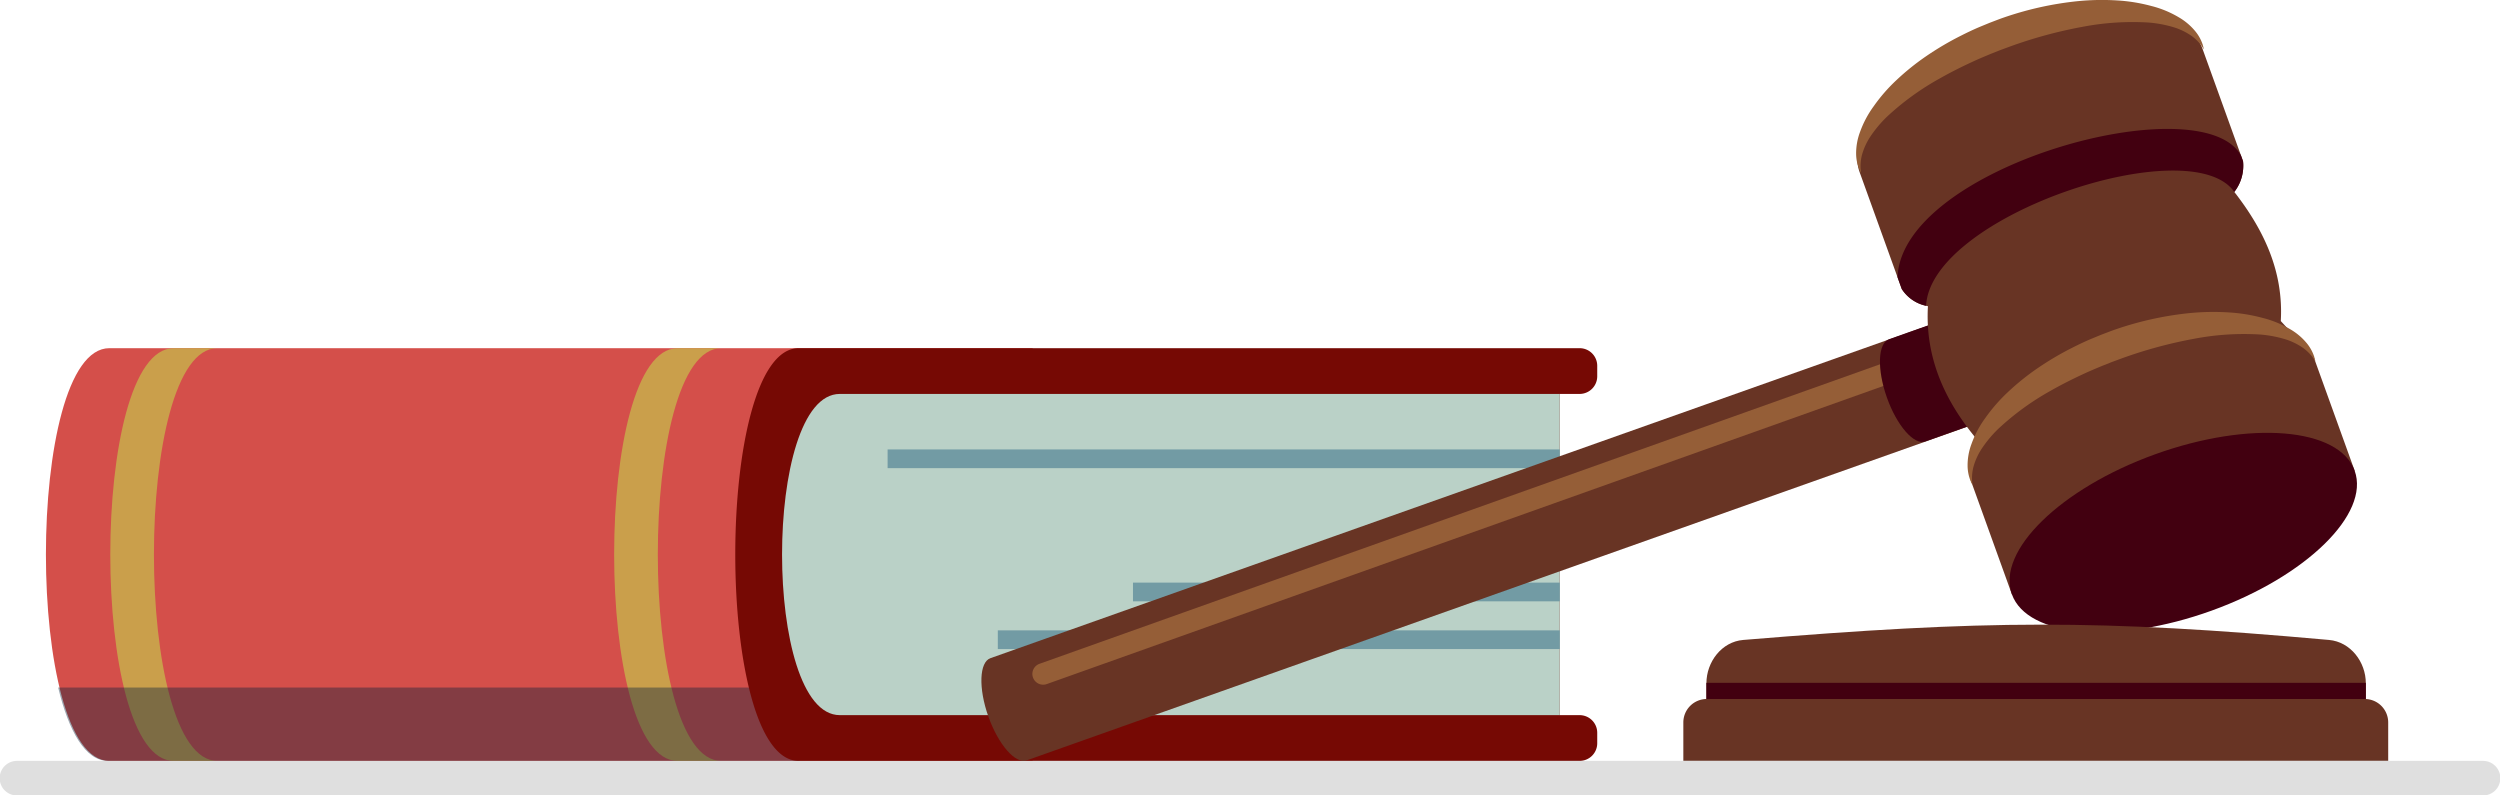 <svg id="Grupo_71283" data-name="Grupo 71283" xmlns="http://www.w3.org/2000/svg" xmlns:xlink="http://www.w3.org/1999/xlink" width="400" height="127.278" viewBox="0 0 400 127.278">
  <defs>
    <clipPath id="clip-path">
      <rect id="Rectángulo_11761" data-name="Rectángulo 11761" width="400" height="127.278" fill="none"/>
    </clipPath>
    <clipPath id="clip-path-3">
      <rect id="Rectángulo_11754" data-name="Rectángulo 11754" width="118.641" height="11.736" fill="none"/>
    </clipPath>
    <clipPath id="clip-path-4">
      <rect id="Rectángulo_11759" data-name="Rectángulo 11759" width="400" height="5.535" fill="#afafaf"/>
    </clipPath>
  </defs>
  <g id="Grupo_71282" data-name="Grupo 71282" clip-path="url(#clip-path)">
    <g id="Grupo_71281" data-name="Grupo 71281">
      <g id="Grupo_71280" data-name="Grupo 71280" clip-path="url(#clip-path)">
        <path id="Trazado_158409" data-name="Trazado 158409" d="M18.67,64.623c-13.531,0-13.531,66.033,0,66.033H166.4v-7.32h-5.99V71.943h5.99v-7.32Z" transform="translate(-1.175 -8.914)" fill="#d44f4a"/>
        <path id="Trazado_158410" data-name="Trazado 158410" d="M131.12,64.623h-6.987c-13.531,0-13.531,66.033,0,66.033h6.987c-13.531,0-13.531-66.033,0-66.033" transform="translate(-15.722 -8.914)" fill="#ca9f4b"/>
        <path id="Trazado_158411" data-name="Trazado 158411" d="M37.6,64.623H30.617c-13.531,0-13.531,66.033,0,66.033H37.6c-13.531,0-13.531-66.033,0-66.033" transform="translate(-2.823 -8.914)" fill="#ca9f4b"/>
        <g id="Grupo_71276" data-name="Grupo 71276" transform="translate(9.302 110.006)" opacity="0.4" style="mix-blend-mode: multiply;isolation: isolate">
          <g id="Grupo_71275" data-name="Grupo 71275">
            <g id="Grupo_71274" data-name="Grupo 71274" clip-path="url(#clip-path-3)">
              <path id="Trazado_158412" data-name="Trazado 158412" d="M10.79,127.607c1.682,6.966,4.335,11.736,7.969,11.736H129.431V127.607Z" transform="translate(-10.79 -127.607)" fill="#092039"/>
            </g>
          </g>
        </g>
        <path id="Trazado_158413" data-name="Trazado 158413" d="M146.615,64.623c-13.531,0-13.531,66.033,0,66.033H271.558a2.821,2.821,0,0,0,2.822-2.822v-1.676a2.822,2.822,0,0,0-2.822-2.822h-3.167V71.943h3.167a2.821,2.821,0,0,0,2.822-2.822V67.445a2.821,2.821,0,0,0-2.822-2.822Z" transform="translate(-18.823 -8.914)" fill="#760904"/>
        <path id="Trazado_158414" data-name="Trazado 158414" d="M269.589,73.114h-115.2c-12.319,0-12.319,51.393,0,51.393h115.2Z" transform="translate(-20.021 -10.085)" fill="#bad1c7"/>
        <rect id="Rectángulo_11755" data-name="Rectángulo 11755" width="107.553" height="2.994" transform="translate(142.016 71.91)" fill="#729ba4"/>
        <rect id="Rectángulo_11756" data-name="Rectángulo 11756" width="89.918" height="2.994" transform="translate(159.65 100.857)" fill="#729ba4"/>
        <rect id="Rectángulo_11757" data-name="Rectángulo 11757" width="68.291" height="2.994" transform="translate(181.277 93.218)" fill="#729ba4"/>
        <path id="Trazado_158415" data-name="Trazado 158415" d="M344.308,56.028,183.591,113.037v0h0c-1.787.634-1.936,4.809-.334,9.324s4.35,7.66,6.137,7.027L350.109,72.381Z" transform="translate(-25.123 -7.728)" fill="#683424"/>
        <path id="Trazado_158416" data-name="Trazado 158416" d="M191.707,117.717h0a1.724,1.724,0,0,1,1.045-2.2L327.5,67.5l1.157,3.248L193.91,118.762a1.724,1.724,0,0,1-2.2-1.045" transform="translate(-26.428 -9.31)" fill="#955e37"/>
        <path id="Trazado_158417" data-name="Trazado 158417" d="M368.63,74.172c1.787-.634,1.936-4.809.334-9.323s-4.35-7.661-6.137-7.027l-12.464,4.423c-1.787.634-1.936,4.809-.334,9.324s4.35,7.66,6.137,7.027l12.464-4.424" transform="translate(-48.127 -7.964)" fill="#420010"/>
        <path id="Trazado_158418" data-name="Trazado 158418" d="M399.935,8.052C397.442,1.141,383.145-.032,368,5.43s-25.4,15.493-22.909,22.4l6.739,18.683a6.181,6.181,0,0,0,4.186,2.751c-.458,8.054,2.551,14.87,7.553,20.973l-.7,6.887,6.579,18.24,54.845-19.781-6.577-18.234-5.241-5.705c.457-7.943-2.709-14.584-7.442-20.663a6.815,6.815,0,0,0,1.4-4.915Z" transform="translate(-47.547 -0.275)" fill="#683424"/>
        <path id="Trazado_158419" data-name="Trazado 158419" d="M406.064,34.01a6.818,6.818,0,0,0,1.4-4.915l-.337-.932c-6.325-11.347-54.269,1.785-54.946,19.5l.678,1.877a6.129,6.129,0,0,0,3.892,2.68c.732-14.41,42.361-28.233,49.313-18.213" transform="translate(-48.577 -3.3)" fill="#420010"/>
        <path id="Trazado_158420" data-name="Trazado 158420" d="M396.255,83.769c-15.145,5.463-25.4,15.493-22.909,22.4s16.791,8.084,31.935,2.622,25.4-15.493,22.909-22.4-16.79-8.084-31.935-2.622" transform="translate(-51.445 -11.08)" fill="#420010"/>
        <path id="Trazado_158421" data-name="Trazado 158421" d="M420.821,65.795l-.434-.654a7.4,7.4,0,0,0-1.505-1.473,10.361,10.361,0,0,0-2.865-1.4,19.214,19.214,0,0,0-4.081-.763,42.518,42.518,0,0,0-10.5.682,72.418,72.418,0,0,0-11.753,3.2l-1.485.549-1.422.565c-.953.4-1.909.79-2.835,1.22-1.855.855-3.652,1.755-5.34,2.713a42.723,42.723,0,0,0-8.518,6.177,19.3,19.3,0,0,0-2.654,3.191,10.375,10.375,0,0,0-1.314,2.9,7.346,7.346,0,0,0-.218,2.1c.053.505.081.774.081.774a7.64,7.64,0,0,1-.345-.715,6.646,6.646,0,0,1-.448-2.255,9.766,9.766,0,0,1,.622-3.586,16.39,16.39,0,0,1,2.21-4.149,26.955,26.955,0,0,1,3.617-4.15,39.591,39.591,0,0,1,4.747-3.82,48.027,48.027,0,0,1,5.583-3.293c.984-.5,1.986-.976,3.013-1.41l1.571-.646,1.542-.589a52.55,52.55,0,0,1,12.8-2.9,39.439,39.439,0,0,1,6.091-.09,27.088,27.088,0,0,1,5.433.884,16.387,16.387,0,0,1,4.349,1.782A9.763,9.763,0,0,1,419.534,63a6.669,6.669,0,0,1,1.1,2.026c.142.494.19.765.19.765" transform="translate(-50.37 -7.986)" fill="#955e37"/>
        <path id="Trazado_158422" data-name="Trazado 158422" d="M400.13,7.895,399.7,7.24a7.374,7.374,0,0,0-1.505-1.473,10.325,10.325,0,0,0-2.865-1.4,19.265,19.265,0,0,0-4.081-.764,42.566,42.566,0,0,0-10.5.683,72.442,72.442,0,0,0-11.753,3.2l-1.485.549-1.422.564c-.953.4-1.909.791-2.835,1.221-1.856.855-3.653,1.755-5.341,2.713a42.723,42.723,0,0,0-8.518,6.177,19.3,19.3,0,0,0-2.654,3.191,10.375,10.375,0,0,0-1.314,2.9,7.344,7.344,0,0,0-.218,2.1c.053.505.081.774.081.774a7.934,7.934,0,0,1-.345-.715,6.668,6.668,0,0,1-.448-2.255,9.784,9.784,0,0,1,.622-3.586,16.39,16.39,0,0,1,2.21-4.149,26.954,26.954,0,0,1,3.617-4.15A39.452,39.452,0,0,1,355.69,9a48.018,48.018,0,0,1,5.582-3.293c.984-.5,1.987-.976,3.013-1.41l1.571-.646,1.542-.589a52.56,52.56,0,0,1,12.8-2.9,39.439,39.439,0,0,1,6.091-.09,27.088,27.088,0,0,1,5.433.884,16.36,16.36,0,0,1,4.349,1.782A9.763,9.763,0,0,1,398.843,5.1a6.64,6.64,0,0,1,1.1,2.026c.142.494.19.765.19.765" transform="translate(-47.516 0)" fill="#955e37"/>
        <path id="Trazado_158423" data-name="Trazado 158423" d="M316.708,132.035H422.217v-6.707c0-3.441-2.457-6.638-5.884-6.945-37-3.319-54.909-3.209-93.74,0-3.429.284-5.884,3.5-5.884,6.945Z" transform="translate(-43.684 -15.991)" fill="#683424"/>
        <rect id="Rectángulo_11758" data-name="Rectángulo 11758" width="105.509" height="2.587" transform="translate(273.024 109.253)" fill="#420010"/>
        <path id="Trazado_158424" data-name="Trazado 158424" d="M312.428,139.617H425.206v-6.133a3.75,3.75,0,0,0-3.75-3.75H316.178a3.75,3.75,0,0,0-3.75,3.75Z" transform="translate(-43.094 -17.894)" fill="#683424"/>
        <g id="Grupo_71279" data-name="Grupo 71279" transform="translate(0 121.742)" opacity="0.4" style="mix-blend-mode: multiply;isolation: isolate">
          <g id="Grupo_71278" data-name="Grupo 71278">
            <g id="Grupo_71277" data-name="Grupo 71277" clip-path="url(#clip-path-4)">
              <path id="Trazado_158425" data-name="Trazado 158425" d="M2.768,146.756H397.232a2.768,2.768,0,1,0,0-5.535H2.768a2.768,2.768,0,1,0,0,5.535" transform="translate(0 -141.221)" fill="#afafaf"/>
            </g>
          </g>
        </g>
      </g>
    </g>
  </g>
</svg>
